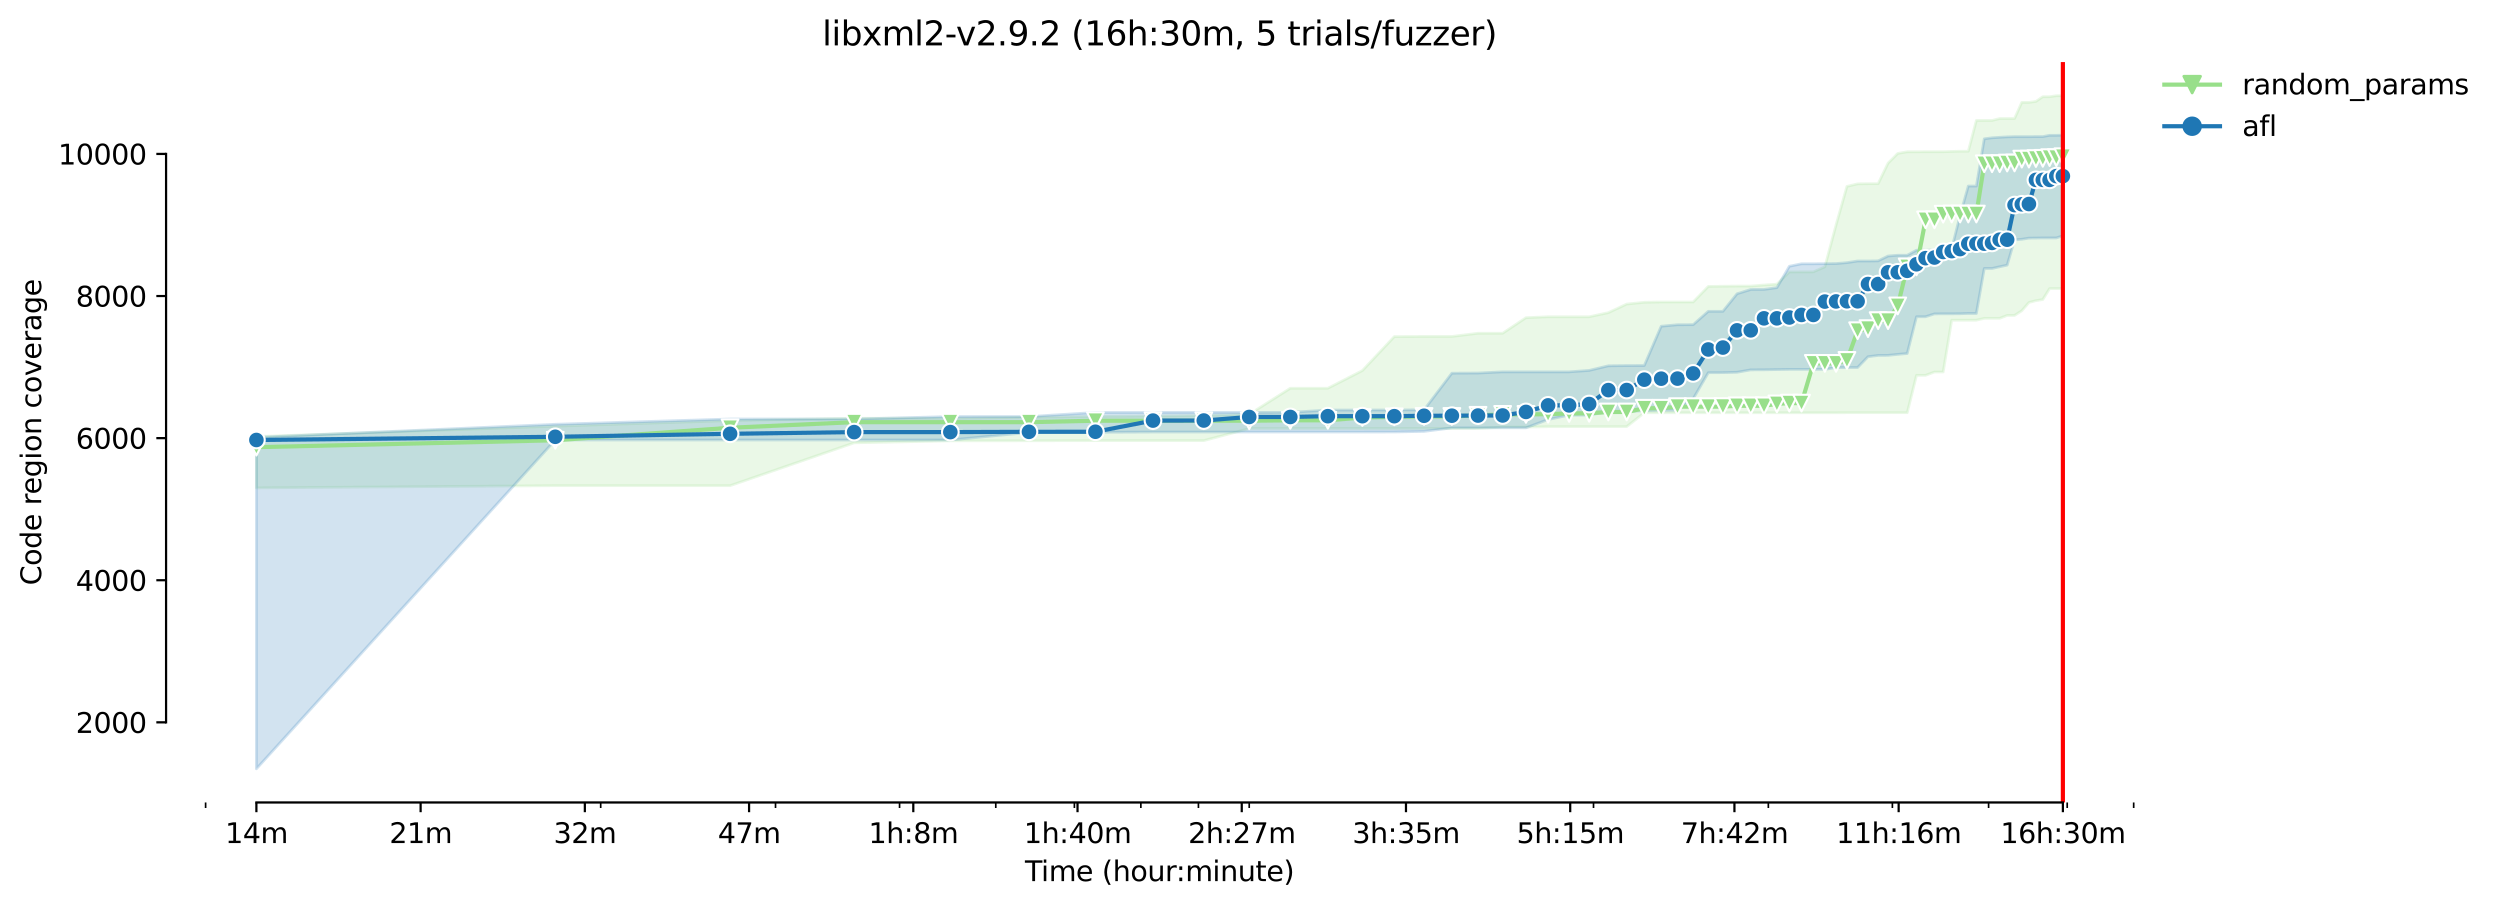 <?xml version="1.0" encoding="utf-8" standalone="no"?>
<!DOCTYPE svg PUBLIC "-//W3C//DTD SVG 1.1//EN"
  "http://www.w3.org/Graphics/SVG/1.1/DTD/svg11.dtd">
<svg height="325.986pt" version="1.1" viewBox="0 0 898.581 325.986" width="898.581pt" xmlns="http://www.w3.org/2000/svg" xmlns:xlink="http://www.w3.org/1999/xlink">
 <defs>
  <style type="text/css">*{stroke-linecap:butt;stroke-linejoin:round;}</style>
 </defs>
 <g id="figure_1">
  <g id="patch_1">
   <path d="M 0 325.986 
L 898.581 325.986 
L 898.581 0 
L 0 0 
z
" style="fill:#ffffff;"/>
  </g>
  <g id="axes_1">
   <g id="patch_2">
    <path d="M 59.691 288.43 
L 773.931 288.43 
L 773.931 22.318 
L 59.691 22.318 
z
" style="fill:#ffffff;"/>
   </g>
   <g id="PolyCollection_1">
    <defs>
     <path d="M 92.156 -169.093 
L 92.156 -150.629 
L 199.579 -151.421 
L 262.418 -151.421 
L 307.003 -166.82 
L 341.585 -167.535 
L 369.841 -167.56 
L 393.732 -167.612 
L 414.426 -167.612 
L 432.68 -167.612 
L 449.009 -171.953 
L 463.78 -171.953 
L 477.265 -171.953 
L 489.67 -171.953 
L 501.155 -171.953 
L 511.847 -171.953 
L 521.849 -171.979 
L 531.245 -171.979 
L 540.103 -172.464 
L 548.483 -172.464 
L 556.432 -172.617 
L 563.994 -172.643 
L 571.203 -172.643 
L 578.092 -172.643 
L 584.688 -172.643 
L 591.015 -177.622 
L 597.093 -177.622 
L 602.942 -177.622 
L 608.578 -177.622 
L 614.017 -177.622 
L 619.271 -177.622 
L 624.352 -177.622 
L 629.273 -177.622 
L 634.042 -177.622 
L 638.668 -177.622 
L 643.161 -177.622 
L 647.527 -177.622 
L 651.773 -177.622 
L 655.906 -177.622 
L 659.932 -177.622 
L 663.855 -177.648 
L 667.682 -177.648 
L 671.417 -177.648 
L 675.064 -177.648 
L 678.627 -177.648 
L 682.109 -177.648 
L 685.516 -177.648 
L 688.849 -191.081 
L 692.111 -191.081 
L 695.307 -192.281 
L 698.438 -192.281 
L 701.507 -210.898 
L 704.516 -210.898 
L 707.469 -210.898 
L 710.365 -210.898 
L 713.209 -211.562 
L 716.002 -211.562 
L 718.745 -211.562 
L 721.44 -212.609 
L 724.089 -212.609 
L 726.694 -214.295 
L 729.256 -217.257 
L 731.776 -217.921 
L 734.256 -218.33 
L 736.696 -222.263 
L 739.099 -222.263 
L 741.465 -222.263 
L 741.465 -291.572 
L 741.465 -291.572 
L 739.099 -291.572 
L 736.696 -291.215 
L 734.256 -291.215 
L 731.776 -289.529 
L 729.256 -289.172 
L 726.694 -289.172 
L 724.089 -283.375 
L 721.44 -283.375 
L 718.745 -283.375 
L 716.002 -282.685 
L 713.209 -282.685 
L 710.365 -282.685 
L 707.469 -271.627 
L 704.516 -271.627 
L 701.507 -271.551 
L 698.438 -271.448 
L 695.307 -271.448 
L 692.111 -271.448 
L 688.849 -271.423 
L 685.516 -271.423 
L 682.109 -270.836 
L 678.627 -267.337 
L 675.064 -259.956 
L 671.417 -259.956 
L 667.682 -259.905 
L 663.855 -258.986 
L 659.932 -245.093 
L 655.906 -230.052 
L 651.773 -228.264 
L 647.527 -228.264 
L 643.161 -228.238 
L 638.668 -223.846 
L 634.042 -223.539 
L 629.273 -223.156 
L 624.352 -223.156 
L 619.271 -223.105 
L 614.017 -223.029 
L 608.578 -217.436 
L 602.942 -217.436 
L 597.093 -217.436 
L 591.015 -217.334 
L 584.688 -216.695 
L 578.092 -213.605 
L 571.203 -212.124 
L 563.994 -212.124 
L 556.432 -212.124 
L 548.483 -211.792 
L 540.103 -206.199 
L 531.245 -206.199 
L 521.849 -205.05 
L 511.847 -205.05 
L 501.155 -204.999 
L 489.67 -192.766 
L 477.265 -186.433 
L 463.78 -186.433 
L 449.009 -177.061 
L 432.68 -176.601 
L 414.426 -176.448 
L 393.732 -176.294 
L 369.841 -176.014 
L 341.585 -175.656 
L 307.003 -175.656 
L 262.418 -174.813 
L 199.579 -172.796 
L 92.156 -169.093 
z
" id="m78e0fe12fc" style="stroke:#98df8a;stroke-opacity:0.2;"/>
    </defs>
    <g clip-path="url(#p15d38e3daa)">
     <use style="fill:#98df8a;fill-opacity:0.2;stroke:#98df8a;stroke-opacity:0.2;" x="0" xlink:href="#m78e0fe12fc" y="325.986"/>
    </g>
   </g>
   <g id="PolyCollection_2">
    <defs>
     <path d="M 92.156 -168.786 
L 92.156 -49.652 
L 199.579 -167.841 
L 262.418 -167.841 
L 307.003 -167.841 
L 341.585 -167.841 
L 369.841 -170.548 
L 393.732 -170.599 
L 414.426 -170.702 
L 432.68 -170.702 
L 449.009 -170.702 
L 463.78 -170.702 
L 477.265 -170.702 
L 489.67 -170.702 
L 501.155 -170.727 
L 511.847 -170.931 
L 521.849 -172.183 
L 531.245 -172.208 
L 540.103 -172.208 
L 548.483 -172.208 
L 556.432 -175.196 
L 563.994 -176.78 
L 571.203 -176.78 
L 578.092 -178.031 
L 584.688 -178.031 
L 591.015 -178.389 
L 597.093 -178.542 
L 602.942 -178.542 
L 608.578 -182.653 
L 614.017 -192.026 
L 619.271 -192.051 
L 624.352 -192.179 
L 629.273 -193.047 
L 634.042 -193.073 
L 638.668 -193.149 
L 643.161 -193.226 
L 647.527 -193.226 
L 651.773 -193.226 
L 655.906 -193.226 
L 659.932 -193.864 
L 663.855 -193.864 
L 667.682 -193.89 
L 671.417 -197.772 
L 675.064 -198.231 
L 678.627 -198.257 
L 682.109 -198.614 
L 685.516 -198.921 
L 688.849 -212.15 
L 692.111 -212.15 
L 695.307 -213.171 
L 698.438 -213.197 
L 701.507 -213.197 
L 704.516 -213.222 
L 707.469 -213.324 
L 710.365 -213.324 
L 713.209 -229.49 
L 716.002 -229.49 
L 718.745 -230.103 
L 721.44 -230.69 
L 724.089 -239.756 
L 726.694 -239.986 
L 729.256 -240.394 
L 731.776 -240.42 
L 734.256 -240.471 
L 736.696 -240.471 
L 739.099 -240.471 
L 741.465 -241.212 
L 741.465 -277.399 
L 741.465 -277.399 
L 739.099 -277.348 
L 736.696 -277.348 
L 734.256 -276.888 
L 731.776 -276.888 
L 729.256 -276.862 
L 726.694 -276.862 
L 724.089 -276.862 
L 721.44 -276.786 
L 718.745 -276.633 
L 716.002 -276.454 
L 713.209 -276.096 
L 710.365 -259.114 
L 707.469 -259.114 
L 704.516 -248.567 
L 701.507 -236.589 
L 698.438 -236.155 
L 695.307 -236.104 
L 692.111 -236.053 
L 688.849 -236.053 
L 685.516 -234.24 
L 682.109 -234.24 
L 678.627 -233.959 
L 675.064 -232.222 
L 671.417 -232.171 
L 667.682 -232.171 
L 663.855 -231.584 
L 659.932 -231.252 
L 655.906 -231.201 
L 651.773 -231.175 
L 647.527 -231.175 
L 643.161 -230.281 
L 638.668 -222.595 
L 634.042 -221.956 
L 629.273 -221.931 
L 624.352 -220.398 
L 619.271 -214.09 
L 614.017 -214.09 
L 608.578 -209.289 
L 602.942 -209.264 
L 597.093 -208.727 
L 591.015 -194.605 
L 584.688 -194.58 
L 578.092 -194.503 
L 571.203 -192.843 
L 563.994 -192.332 
L 556.432 -192.332 
L 548.483 -192.332 
L 540.103 -192.332 
L 531.245 -191.898 
L 521.849 -191.847 
L 511.847 -178.669 
L 501.155 -178.644 
L 489.67 -178.593 
L 477.265 -178.593 
L 463.78 -177.776 
L 449.009 -177.75 
L 432.68 -177.75 
L 414.426 -177.75 
L 393.732 -177.725 
L 369.841 -176.269 
L 341.585 -176.269 
L 307.003 -175.375 
L 262.418 -175.375 
L 199.579 -173.485 
L 92.156 -168.786 
z
" id="m3a2efada79" style="stroke:#1f77b4;stroke-opacity:0.2;"/>
    </defs>
    <g clip-path="url(#p15d38e3daa)">
     <use style="fill:#1f77b4;fill-opacity:0.2;stroke:#1f77b4;stroke-opacity:0.2;" x="0" xlink:href="#m3a2efada79" y="325.986"/>
    </g>
   </g>
   <g id="matplotlib.axis_1">
    <g id="xtick_1">
     <g id="line2d_1">
      <defs>
       <path d="M 0 0 
L 0 3.5 
" id="m562ac5ff18" style="stroke:#000000;stroke-width:0.8;"/>
      </defs>
      <g>
       <use style="stroke:#000000;stroke-width:0.8;" x="92.156" xlink:href="#m562ac5ff18" y="288.43"/>
      </g>
     </g>
     <g id="text_1">
      <!-- 14m -->
      <g transform="translate(80.923 303.029)scale(0.1 -0.1)">
       <defs>
        <path d="M 794 531 
L 1825 531 
L 1825 4091 
L 703 3866 
L 703 4441 
L 1819 4666 
L 2450 4666 
L 2450 531 
L 3481 531 
L 3481 0 
L 794 0 
L 794 531 
z
" id="DejaVuSans-31" transform="scale(0.016)"/>
        <path d="M 2419 4116 
L 825 1625 
L 2419 1625 
L 2419 4116 
z
M 2253 4666 
L 3047 4666 
L 3047 1625 
L 3713 1625 
L 3713 1100 
L 3047 1100 
L 3047 0 
L 2419 0 
L 2419 1100 
L 313 1100 
L 313 1709 
L 2253 4666 
z
" id="DejaVuSans-34" transform="scale(0.016)"/>
        <path d="M 3328 2828 
Q 3544 3216 3844 3400 
Q 4144 3584 4550 3584 
Q 5097 3584 5394 3201 
Q 5691 2819 5691 2113 
L 5691 0 
L 5113 0 
L 5113 2094 
Q 5113 2597 4934 2840 
Q 4756 3084 4391 3084 
Q 3944 3084 3684 2787 
Q 3425 2491 3425 1978 
L 3425 0 
L 2847 0 
L 2847 2094 
Q 2847 2600 2669 2842 
Q 2491 3084 2119 3084 
Q 1678 3084 1418 2786 
Q 1159 2488 1159 1978 
L 1159 0 
L 581 0 
L 581 3500 
L 1159 3500 
L 1159 2956 
Q 1356 3278 1631 3431 
Q 1906 3584 2284 3584 
Q 2666 3584 2933 3390 
Q 3200 3197 3328 2828 
z
" id="DejaVuSans-6d" transform="scale(0.016)"/>
       </defs>
       <use xlink:href="#DejaVuSans-31"/>
       <use x="63.623" xlink:href="#DejaVuSans-34"/>
       <use x="127.246" xlink:href="#DejaVuSans-6d"/>
      </g>
     </g>
    </g>
    <g id="xtick_2">
     <g id="line2d_2">
      <g>
       <use style="stroke:#000000;stroke-width:0.8;" x="151.184" xlink:href="#m562ac5ff18" y="288.43"/>
      </g>
     </g>
     <g id="text_2">
      <!-- 21m -->
      <g transform="translate(139.952 303.029)scale(0.1 -0.1)">
       <defs>
        <path d="M 1228 531 
L 3431 531 
L 3431 0 
L 469 0 
L 469 531 
Q 828 903 1448 1529 
Q 2069 2156 2228 2338 
Q 2531 2678 2651 2914 
Q 2772 3150 2772 3378 
Q 2772 3750 2511 3984 
Q 2250 4219 1831 4219 
Q 1534 4219 1204 4116 
Q 875 4013 500 3803 
L 500 4441 
Q 881 4594 1212 4672 
Q 1544 4750 1819 4750 
Q 2544 4750 2975 4387 
Q 3406 4025 3406 3419 
Q 3406 3131 3298 2873 
Q 3191 2616 2906 2266 
Q 2828 2175 2409 1742 
Q 1991 1309 1228 531 
z
" id="DejaVuSans-32" transform="scale(0.016)"/>
       </defs>
       <use xlink:href="#DejaVuSans-32"/>
       <use x="63.623" xlink:href="#DejaVuSans-31"/>
       <use x="127.246" xlink:href="#DejaVuSans-6d"/>
      </g>
     </g>
    </g>
    <g id="xtick_3">
     <g id="line2d_3">
      <g>
       <use style="stroke:#000000;stroke-width:0.8;" x="210.213" xlink:href="#m562ac5ff18" y="288.43"/>
      </g>
     </g>
     <g id="text_3">
      <!-- 32m -->
      <g transform="translate(198.98 303.029)scale(0.1 -0.1)">
       <defs>
        <path d="M 2597 2516 
Q 3050 2419 3304 2112 
Q 3559 1806 3559 1356 
Q 3559 666 3084 287 
Q 2609 -91 1734 -91 
Q 1441 -91 1130 -33 
Q 819 25 488 141 
L 488 750 
Q 750 597 1062 519 
Q 1375 441 1716 441 
Q 2309 441 2620 675 
Q 2931 909 2931 1356 
Q 2931 1769 2642 2001 
Q 2353 2234 1838 2234 
L 1294 2234 
L 1294 2753 
L 1863 2753 
Q 2328 2753 2575 2939 
Q 2822 3125 2822 3475 
Q 2822 3834 2567 4026 
Q 2313 4219 1838 4219 
Q 1578 4219 1281 4162 
Q 984 4106 628 3988 
L 628 4550 
Q 988 4650 1302 4700 
Q 1616 4750 1894 4750 
Q 2613 4750 3031 4423 
Q 3450 4097 3450 3541 
Q 3450 3153 3228 2886 
Q 3006 2619 2597 2516 
z
" id="DejaVuSans-33" transform="scale(0.016)"/>
       </defs>
       <use xlink:href="#DejaVuSans-33"/>
       <use x="63.623" xlink:href="#DejaVuSans-32"/>
       <use x="127.246" xlink:href="#DejaVuSans-6d"/>
      </g>
     </g>
    </g>
    <g id="xtick_4">
     <g id="line2d_4">
      <g>
       <use style="stroke:#000000;stroke-width:0.8;" x="269.241" xlink:href="#m562ac5ff18" y="288.43"/>
      </g>
     </g>
     <g id="text_4">
      <!-- 47m -->
      <g transform="translate(258.008 303.029)scale(0.1 -0.1)">
       <defs>
        <path d="M 525 4666 
L 3525 4666 
L 3525 4397 
L 1831 0 
L 1172 0 
L 2766 4134 
L 525 4134 
L 525 4666 
z
" id="DejaVuSans-37" transform="scale(0.016)"/>
       </defs>
       <use xlink:href="#DejaVuSans-34"/>
       <use x="63.623" xlink:href="#DejaVuSans-37"/>
       <use x="127.246" xlink:href="#DejaVuSans-6d"/>
      </g>
     </g>
    </g>
    <g id="xtick_5">
     <g id="line2d_5">
      <g>
       <use style="stroke:#000000;stroke-width:0.8;" x="328.269" xlink:href="#m562ac5ff18" y="288.43"/>
      </g>
     </g>
     <g id="text_5">
      <!-- 1h:8m -->
      <g transform="translate(312.183 303.029)scale(0.1 -0.1)">
       <defs>
        <path d="M 3513 2113 
L 3513 0 
L 2938 0 
L 2938 2094 
Q 2938 2591 2744 2837 
Q 2550 3084 2163 3084 
Q 1697 3084 1428 2787 
Q 1159 2491 1159 1978 
L 1159 0 
L 581 0 
L 581 4863 
L 1159 4863 
L 1159 2956 
Q 1366 3272 1645 3428 
Q 1925 3584 2291 3584 
Q 2894 3584 3203 3211 
Q 3513 2838 3513 2113 
z
" id="DejaVuSans-68" transform="scale(0.016)"/>
        <path d="M 750 794 
L 1409 794 
L 1409 0 
L 750 0 
L 750 794 
z
M 750 3309 
L 1409 3309 
L 1409 2516 
L 750 2516 
L 750 3309 
z
" id="DejaVuSans-3a" transform="scale(0.016)"/>
        <path d="M 2034 2216 
Q 1584 2216 1326 1975 
Q 1069 1734 1069 1313 
Q 1069 891 1326 650 
Q 1584 409 2034 409 
Q 2484 409 2743 651 
Q 3003 894 3003 1313 
Q 3003 1734 2745 1975 
Q 2488 2216 2034 2216 
z
M 1403 2484 
Q 997 2584 770 2862 
Q 544 3141 544 3541 
Q 544 4100 942 4425 
Q 1341 4750 2034 4750 
Q 2731 4750 3128 4425 
Q 3525 4100 3525 3541 
Q 3525 3141 3298 2862 
Q 3072 2584 2669 2484 
Q 3125 2378 3379 2068 
Q 3634 1759 3634 1313 
Q 3634 634 3220 271 
Q 2806 -91 2034 -91 
Q 1263 -91 848 271 
Q 434 634 434 1313 
Q 434 1759 690 2068 
Q 947 2378 1403 2484 
z
M 1172 3481 
Q 1172 3119 1398 2916 
Q 1625 2713 2034 2713 
Q 2441 2713 2670 2916 
Q 2900 3119 2900 3481 
Q 2900 3844 2670 4047 
Q 2441 4250 2034 4250 
Q 1625 4250 1398 4047 
Q 1172 3844 1172 3481 
z
" id="DejaVuSans-38" transform="scale(0.016)"/>
       </defs>
       <use xlink:href="#DejaVuSans-31"/>
       <use x="63.623" xlink:href="#DejaVuSans-68"/>
       <use x="127.002" xlink:href="#DejaVuSans-3a"/>
       <use x="160.693" xlink:href="#DejaVuSans-38"/>
       <use x="224.316" xlink:href="#DejaVuSans-6d"/>
      </g>
     </g>
    </g>
    <g id="xtick_6">
     <g id="line2d_6">
      <g>
       <use style="stroke:#000000;stroke-width:0.8;" x="387.298" xlink:href="#m562ac5ff18" y="288.43"/>
      </g>
     </g>
     <g id="text_6">
      <!-- 1h:40m -->
      <g transform="translate(368.031 303.029)scale(0.1 -0.1)">
       <defs>
        <path d="M 2034 4250 
Q 1547 4250 1301 3770 
Q 1056 3291 1056 2328 
Q 1056 1369 1301 889 
Q 1547 409 2034 409 
Q 2525 409 2770 889 
Q 3016 1369 3016 2328 
Q 3016 3291 2770 3770 
Q 2525 4250 2034 4250 
z
M 2034 4750 
Q 2819 4750 3233 4129 
Q 3647 3509 3647 2328 
Q 3647 1150 3233 529 
Q 2819 -91 2034 -91 
Q 1250 -91 836 529 
Q 422 1150 422 2328 
Q 422 3509 836 4129 
Q 1250 4750 2034 4750 
z
" id="DejaVuSans-30" transform="scale(0.016)"/>
       </defs>
       <use xlink:href="#DejaVuSans-31"/>
       <use x="63.623" xlink:href="#DejaVuSans-68"/>
       <use x="127.002" xlink:href="#DejaVuSans-3a"/>
       <use x="160.693" xlink:href="#DejaVuSans-34"/>
       <use x="224.316" xlink:href="#DejaVuSans-30"/>
       <use x="287.939" xlink:href="#DejaVuSans-6d"/>
      </g>
     </g>
    </g>
    <g id="xtick_7">
     <g id="line2d_7">
      <g>
       <use style="stroke:#000000;stroke-width:0.8;" x="446.326" xlink:href="#m562ac5ff18" y="288.43"/>
      </g>
     </g>
     <g id="text_7">
      <!-- 2h:27m -->
      <g transform="translate(427.059 303.029)scale(0.1 -0.1)">
       <use xlink:href="#DejaVuSans-32"/>
       <use x="63.623" xlink:href="#DejaVuSans-68"/>
       <use x="127.002" xlink:href="#DejaVuSans-3a"/>
       <use x="160.693" xlink:href="#DejaVuSans-32"/>
       <use x="224.316" xlink:href="#DejaVuSans-37"/>
       <use x="287.939" xlink:href="#DejaVuSans-6d"/>
      </g>
     </g>
    </g>
    <g id="xtick_8">
     <g id="line2d_8">
      <g>
       <use style="stroke:#000000;stroke-width:0.8;" x="505.354" xlink:href="#m562ac5ff18" y="288.43"/>
      </g>
     </g>
     <g id="text_8">
      <!-- 3h:35m -->
      <g transform="translate(486.087 303.029)scale(0.1 -0.1)">
       <defs>
        <path d="M 691 4666 
L 3169 4666 
L 3169 4134 
L 1269 4134 
L 1269 2991 
Q 1406 3038 1543 3061 
Q 1681 3084 1819 3084 
Q 2600 3084 3056 2656 
Q 3513 2228 3513 1497 
Q 3513 744 3044 326 
Q 2575 -91 1722 -91 
Q 1428 -91 1123 -41 
Q 819 9 494 109 
L 494 744 
Q 775 591 1075 516 
Q 1375 441 1709 441 
Q 2250 441 2565 725 
Q 2881 1009 2881 1497 
Q 2881 1984 2565 2268 
Q 2250 2553 1709 2553 
Q 1456 2553 1204 2497 
Q 953 2441 691 2322 
L 691 4666 
z
" id="DejaVuSans-35" transform="scale(0.016)"/>
       </defs>
       <use xlink:href="#DejaVuSans-33"/>
       <use x="63.623" xlink:href="#DejaVuSans-68"/>
       <use x="127.002" xlink:href="#DejaVuSans-3a"/>
       <use x="160.693" xlink:href="#DejaVuSans-33"/>
       <use x="224.316" xlink:href="#DejaVuSans-35"/>
       <use x="287.939" xlink:href="#DejaVuSans-6d"/>
      </g>
     </g>
    </g>
    <g id="xtick_9">
     <g id="line2d_9">
      <g>
       <use style="stroke:#000000;stroke-width:0.8;" x="564.383" xlink:href="#m562ac5ff18" y="288.43"/>
      </g>
     </g>
     <g id="text_9">
      <!-- 5h:15m -->
      <g transform="translate(545.116 303.029)scale(0.1 -0.1)">
       <use xlink:href="#DejaVuSans-35"/>
       <use x="63.623" xlink:href="#DejaVuSans-68"/>
       <use x="127.002" xlink:href="#DejaVuSans-3a"/>
       <use x="160.693" xlink:href="#DejaVuSans-31"/>
       <use x="224.316" xlink:href="#DejaVuSans-35"/>
       <use x="287.939" xlink:href="#DejaVuSans-6d"/>
      </g>
     </g>
    </g>
    <g id="xtick_10">
     <g id="line2d_10">
      <g>
       <use style="stroke:#000000;stroke-width:0.8;" x="623.411" xlink:href="#m562ac5ff18" y="288.43"/>
      </g>
     </g>
     <g id="text_10">
      <!-- 7h:42m -->
      <g transform="translate(604.144 303.029)scale(0.1 -0.1)">
       <use xlink:href="#DejaVuSans-37"/>
       <use x="63.623" xlink:href="#DejaVuSans-68"/>
       <use x="127.002" xlink:href="#DejaVuSans-3a"/>
       <use x="160.693" xlink:href="#DejaVuSans-34"/>
       <use x="224.316" xlink:href="#DejaVuSans-32"/>
       <use x="287.939" xlink:href="#DejaVuSans-6d"/>
      </g>
     </g>
    </g>
    <g id="xtick_11">
     <g id="line2d_11">
      <g>
       <use style="stroke:#000000;stroke-width:0.8;" x="682.439" xlink:href="#m562ac5ff18" y="288.43"/>
      </g>
     </g>
     <g id="text_11">
      <!-- 11h:16m -->
      <g transform="translate(659.991 303.029)scale(0.1 -0.1)">
       <defs>
        <path d="M 2113 2584 
Q 1688 2584 1439 2293 
Q 1191 2003 1191 1497 
Q 1191 994 1439 701 
Q 1688 409 2113 409 
Q 2538 409 2786 701 
Q 3034 994 3034 1497 
Q 3034 2003 2786 2293 
Q 2538 2584 2113 2584 
z
M 3366 4563 
L 3366 3988 
Q 3128 4100 2886 4159 
Q 2644 4219 2406 4219 
Q 1781 4219 1451 3797 
Q 1122 3375 1075 2522 
Q 1259 2794 1537 2939 
Q 1816 3084 2150 3084 
Q 2853 3084 3261 2657 
Q 3669 2231 3669 1497 
Q 3669 778 3244 343 
Q 2819 -91 2113 -91 
Q 1303 -91 875 529 
Q 447 1150 447 2328 
Q 447 3434 972 4092 
Q 1497 4750 2381 4750 
Q 2619 4750 2861 4703 
Q 3103 4656 3366 4563 
z
" id="DejaVuSans-36" transform="scale(0.016)"/>
       </defs>
       <use xlink:href="#DejaVuSans-31"/>
       <use x="63.623" xlink:href="#DejaVuSans-31"/>
       <use x="127.246" xlink:href="#DejaVuSans-68"/>
       <use x="190.625" xlink:href="#DejaVuSans-3a"/>
       <use x="224.316" xlink:href="#DejaVuSans-31"/>
       <use x="287.939" xlink:href="#DejaVuSans-36"/>
       <use x="351.562" xlink:href="#DejaVuSans-6d"/>
      </g>
     </g>
    </g>
    <g id="xtick_12">
     <g id="line2d_12">
      <g>
       <use style="stroke:#000000;stroke-width:0.8;" x="741.468" xlink:href="#m562ac5ff18" y="288.43"/>
      </g>
     </g>
     <g id="text_12">
      <!-- 16h:30m -->
      <g transform="translate(719.019 303.029)scale(0.1 -0.1)">
       <use xlink:href="#DejaVuSans-31"/>
       <use x="63.623" xlink:href="#DejaVuSans-36"/>
       <use x="127.246" xlink:href="#DejaVuSans-68"/>
       <use x="190.625" xlink:href="#DejaVuSans-3a"/>
       <use x="224.316" xlink:href="#DejaVuSans-33"/>
       <use x="287.939" xlink:href="#DejaVuSans-30"/>
       <use x="351.562" xlink:href="#DejaVuSans-6d"/>
      </g>
     </g>
    </g>
    <g id="xtick_13">
     <g id="line2d_13">
      <defs>
       <path d="M 0 0 
L 0 2 
" id="mbc87c6b367" style="stroke:#000000;stroke-width:0.6;"/>
      </defs>
      <g>
       <use style="stroke:#000000;stroke-width:0.6;" x="73.902" xlink:href="#mbc87c6b367" y="288.43"/>
      </g>
     </g>
    </g>
    <g id="xtick_14">
     <g id="line2d_14">
      <g>
       <use style="stroke:#000000;stroke-width:0.6;" x="215.908" xlink:href="#mbc87c6b367" y="288.43"/>
      </g>
     </g>
    </g>
    <g id="xtick_15">
     <g id="line2d_15">
      <g>
       <use style="stroke:#000000;stroke-width:0.6;" x="278.747" xlink:href="#mbc87c6b367" y="288.43"/>
      </g>
     </g>
    </g>
    <g id="xtick_16">
     <g id="line2d_16">
      <g>
       <use style="stroke:#000000;stroke-width:0.6;" x="323.331" xlink:href="#mbc87c6b367" y="288.43"/>
      </g>
     </g>
    </g>
    <g id="xtick_17">
     <g id="line2d_17">
      <g>
       <use style="stroke:#000000;stroke-width:0.6;" x="357.914" xlink:href="#mbc87c6b367" y="288.43"/>
      </g>
     </g>
    </g>
    <g id="xtick_18">
     <g id="line2d_18">
      <g>
       <use style="stroke:#000000;stroke-width:0.6;" x="386.17" xlink:href="#mbc87c6b367" y="288.43"/>
      </g>
     </g>
    </g>
    <g id="xtick_19">
     <g id="line2d_19">
      <g>
       <use style="stroke:#000000;stroke-width:0.6;" x="410.06" xlink:href="#mbc87c6b367" y="288.43"/>
      </g>
     </g>
    </g>
    <g id="xtick_20">
     <g id="line2d_20">
      <g>
       <use style="stroke:#000000;stroke-width:0.6;" x="430.755" xlink:href="#mbc87c6b367" y="288.43"/>
      </g>
     </g>
    </g>
    <g id="xtick_21">
     <g id="line2d_21">
      <g>
       <use style="stroke:#000000;stroke-width:0.6;" x="449.009" xlink:href="#mbc87c6b367" y="288.43"/>
      </g>
     </g>
    </g>
    <g id="xtick_22">
     <g id="line2d_22">
      <g>
       <use style="stroke:#000000;stroke-width:0.6;" x="572.761" xlink:href="#mbc87c6b367" y="288.43"/>
      </g>
     </g>
    </g>
    <g id="xtick_23">
     <g id="line2d_23">
      <g>
       <use style="stroke:#000000;stroke-width:0.6;" x="635.599" xlink:href="#mbc87c6b367" y="288.43"/>
      </g>
     </g>
    </g>
    <g id="xtick_24">
     <g id="line2d_24">
      <g>
       <use style="stroke:#000000;stroke-width:0.6;" x="680.184" xlink:href="#mbc87c6b367" y="288.43"/>
      </g>
     </g>
    </g>
    <g id="xtick_25">
     <g id="line2d_25">
      <g>
       <use style="stroke:#000000;stroke-width:0.6;" x="714.767" xlink:href="#mbc87c6b367" y="288.43"/>
      </g>
     </g>
    </g>
    <g id="xtick_26">
     <g id="line2d_26">
      <g>
       <use style="stroke:#000000;stroke-width:0.6;" x="743.023" xlink:href="#mbc87c6b367" y="288.43"/>
      </g>
     </g>
    </g>
    <g id="xtick_27">
     <g id="line2d_27">
      <g>
       <use style="stroke:#000000;stroke-width:0.6;" x="766.913" xlink:href="#mbc87c6b367" y="288.43"/>
      </g>
     </g>
    </g>
    <g id="text_13">
     <!-- Time (hour:minute) -->
     <g transform="translate(368.404 316.707)scale(0.1 -0.1)">
      <defs>
       <path d="M -19 4666 
L 3928 4666 
L 3928 4134 
L 2272 4134 
L 2272 0 
L 1638 0 
L 1638 4134 
L -19 4134 
L -19 4666 
z
" id="DejaVuSans-54" transform="scale(0.016)"/>
       <path d="M 603 3500 
L 1178 3500 
L 1178 0 
L 603 0 
L 603 3500 
z
M 603 4863 
L 1178 4863 
L 1178 4134 
L 603 4134 
L 603 4863 
z
" id="DejaVuSans-69" transform="scale(0.016)"/>
       <path d="M 3597 1894 
L 3597 1613 
L 953 1613 
Q 991 1019 1311 708 
Q 1631 397 2203 397 
Q 2534 397 2845 478 
Q 3156 559 3463 722 
L 3463 178 
Q 3153 47 2828 -22 
Q 2503 -91 2169 -91 
Q 1331 -91 842 396 
Q 353 884 353 1716 
Q 353 2575 817 3079 
Q 1281 3584 2069 3584 
Q 2775 3584 3186 3129 
Q 3597 2675 3597 1894 
z
M 3022 2063 
Q 3016 2534 2758 2815 
Q 2500 3097 2075 3097 
Q 1594 3097 1305 2825 
Q 1016 2553 972 2059 
L 3022 2063 
z
" id="DejaVuSans-65" transform="scale(0.016)"/>
       <path id="DejaVuSans-20" transform="scale(0.016)"/>
       <path d="M 1984 4856 
Q 1566 4138 1362 3434 
Q 1159 2731 1159 2009 
Q 1159 1288 1364 580 
Q 1569 -128 1984 -844 
L 1484 -844 
Q 1016 -109 783 600 
Q 550 1309 550 2009 
Q 550 2706 781 3412 
Q 1013 4119 1484 4856 
L 1984 4856 
z
" id="DejaVuSans-28" transform="scale(0.016)"/>
       <path d="M 1959 3097 
Q 1497 3097 1228 2736 
Q 959 2375 959 1747 
Q 959 1119 1226 758 
Q 1494 397 1959 397 
Q 2419 397 2687 759 
Q 2956 1122 2956 1747 
Q 2956 2369 2687 2733 
Q 2419 3097 1959 3097 
z
M 1959 3584 
Q 2709 3584 3137 3096 
Q 3566 2609 3566 1747 
Q 3566 888 3137 398 
Q 2709 -91 1959 -91 
Q 1206 -91 779 398 
Q 353 888 353 1747 
Q 353 2609 779 3096 
Q 1206 3584 1959 3584 
z
" id="DejaVuSans-6f" transform="scale(0.016)"/>
       <path d="M 544 1381 
L 544 3500 
L 1119 3500 
L 1119 1403 
Q 1119 906 1312 657 
Q 1506 409 1894 409 
Q 2359 409 2629 706 
Q 2900 1003 2900 1516 
L 2900 3500 
L 3475 3500 
L 3475 0 
L 2900 0 
L 2900 538 
Q 2691 219 2414 64 
Q 2138 -91 1772 -91 
Q 1169 -91 856 284 
Q 544 659 544 1381 
z
M 1991 3584 
L 1991 3584 
z
" id="DejaVuSans-75" transform="scale(0.016)"/>
       <path d="M 2631 2963 
Q 2534 3019 2420 3045 
Q 2306 3072 2169 3072 
Q 1681 3072 1420 2755 
Q 1159 2438 1159 1844 
L 1159 0 
L 581 0 
L 581 3500 
L 1159 3500 
L 1159 2956 
Q 1341 3275 1631 3429 
Q 1922 3584 2338 3584 
Q 2397 3584 2469 3576 
Q 2541 3569 2628 3553 
L 2631 2963 
z
" id="DejaVuSans-72" transform="scale(0.016)"/>
       <path d="M 3513 2113 
L 3513 0 
L 2938 0 
L 2938 2094 
Q 2938 2591 2744 2837 
Q 2550 3084 2163 3084 
Q 1697 3084 1428 2787 
Q 1159 2491 1159 1978 
L 1159 0 
L 581 0 
L 581 3500 
L 1159 3500 
L 1159 2956 
Q 1366 3272 1645 3428 
Q 1925 3584 2291 3584 
Q 2894 3584 3203 3211 
Q 3513 2838 3513 2113 
z
" id="DejaVuSans-6e" transform="scale(0.016)"/>
       <path d="M 1172 4494 
L 1172 3500 
L 2356 3500 
L 2356 3053 
L 1172 3053 
L 1172 1153 
Q 1172 725 1289 603 
Q 1406 481 1766 481 
L 2356 481 
L 2356 0 
L 1766 0 
Q 1100 0 847 248 
Q 594 497 594 1153 
L 594 3053 
L 172 3053 
L 172 3500 
L 594 3500 
L 594 4494 
L 1172 4494 
z
" id="DejaVuSans-74" transform="scale(0.016)"/>
       <path d="M 513 4856 
L 1013 4856 
Q 1481 4119 1714 3412 
Q 1947 2706 1947 2009 
Q 1947 1309 1714 600 
Q 1481 -109 1013 -844 
L 513 -844 
Q 928 -128 1133 580 
Q 1338 1288 1338 2009 
Q 1338 2731 1133 3434 
Q 928 4138 513 4856 
z
" id="DejaVuSans-29" transform="scale(0.016)"/>
      </defs>
      <use xlink:href="#DejaVuSans-54"/>
      <use x="57.959" xlink:href="#DejaVuSans-69"/>
      <use x="85.742" xlink:href="#DejaVuSans-6d"/>
      <use x="183.154" xlink:href="#DejaVuSans-65"/>
      <use x="244.678" xlink:href="#DejaVuSans-20"/>
      <use x="276.465" xlink:href="#DejaVuSans-28"/>
      <use x="315.479" xlink:href="#DejaVuSans-68"/>
      <use x="378.857" xlink:href="#DejaVuSans-6f"/>
      <use x="440.039" xlink:href="#DejaVuSans-75"/>
      <use x="503.418" xlink:href="#DejaVuSans-72"/>
      <use x="542.781" xlink:href="#DejaVuSans-3a"/>
      <use x="576.473" xlink:href="#DejaVuSans-6d"/>
      <use x="673.885" xlink:href="#DejaVuSans-69"/>
      <use x="701.668" xlink:href="#DejaVuSans-6e"/>
      <use x="765.047" xlink:href="#DejaVuSans-75"/>
      <use x="828.426" xlink:href="#DejaVuSans-74"/>
      <use x="867.635" xlink:href="#DejaVuSans-65"/>
      <use x="929.158" xlink:href="#DejaVuSans-29"/>
     </g>
    </g>
   </g>
   <g id="matplotlib.axis_2">
    <g id="ytick_1">
     <g id="line2d_28">
      <defs>
       <path d="M 0 0 
L -3.5 0 
" id="m888e404112" style="stroke:#000000;stroke-width:0.8;"/>
      </defs>
      <g>
       <use style="stroke:#000000;stroke-width:0.8;" x="59.691" xlink:href="#m888e404112" y="259.632"/>
      </g>
     </g>
     <g id="text_14">
      <!-- 2000 -->
      <g transform="translate(27.241 263.432)scale(0.1 -0.1)">
       <use xlink:href="#DejaVuSans-32"/>
       <use x="63.623" xlink:href="#DejaVuSans-30"/>
       <use x="127.246" xlink:href="#DejaVuSans-30"/>
       <use x="190.869" xlink:href="#DejaVuSans-30"/>
      </g>
     </g>
    </g>
    <g id="ytick_2">
     <g id="line2d_29">
      <g>
       <use style="stroke:#000000;stroke-width:0.8;" x="59.691" xlink:href="#m888e404112" y="208.557"/>
      </g>
     </g>
     <g id="text_15">
      <!-- 4000 -->
      <g transform="translate(27.241 212.356)scale(0.1 -0.1)">
       <use xlink:href="#DejaVuSans-34"/>
       <use x="63.623" xlink:href="#DejaVuSans-30"/>
       <use x="127.246" xlink:href="#DejaVuSans-30"/>
       <use x="190.869" xlink:href="#DejaVuSans-30"/>
      </g>
     </g>
    </g>
    <g id="ytick_3">
     <g id="line2d_30">
      <g>
       <use style="stroke:#000000;stroke-width:0.8;" x="59.691" xlink:href="#m888e404112" y="157.481"/>
      </g>
     </g>
     <g id="text_16">
      <!-- 6000 -->
      <g transform="translate(27.241 161.28)scale(0.1 -0.1)">
       <use xlink:href="#DejaVuSans-36"/>
       <use x="63.623" xlink:href="#DejaVuSans-30"/>
       <use x="127.246" xlink:href="#DejaVuSans-30"/>
       <use x="190.869" xlink:href="#DejaVuSans-30"/>
      </g>
     </g>
    </g>
    <g id="ytick_4">
     <g id="line2d_31">
      <g>
       <use style="stroke:#000000;stroke-width:0.8;" x="59.691" xlink:href="#m888e404112" y="106.405"/>
      </g>
     </g>
     <g id="text_17">
      <!-- 8000 -->
      <g transform="translate(27.241 110.205)scale(0.1 -0.1)">
       <use xlink:href="#DejaVuSans-38"/>
       <use x="63.623" xlink:href="#DejaVuSans-30"/>
       <use x="127.246" xlink:href="#DejaVuSans-30"/>
       <use x="190.869" xlink:href="#DejaVuSans-30"/>
      </g>
     </g>
    </g>
    <g id="ytick_5">
     <g id="line2d_32">
      <g>
       <use style="stroke:#000000;stroke-width:0.8;" x="59.691" xlink:href="#m888e404112" y="55.33"/>
      </g>
     </g>
     <g id="text_18">
      <!-- 10000 -->
      <g transform="translate(20.878 59.129)scale(0.1 -0.1)">
       <use xlink:href="#DejaVuSans-31"/>
       <use x="63.623" xlink:href="#DejaVuSans-30"/>
       <use x="127.246" xlink:href="#DejaVuSans-30"/>
       <use x="190.869" xlink:href="#DejaVuSans-30"/>
       <use x="254.492" xlink:href="#DejaVuSans-30"/>
      </g>
     </g>
    </g>
    <g id="text_19">
     <!-- Code region coverage -->
     <g transform="translate(14.798 210.38)rotate(-90)scale(0.1 -0.1)">
      <defs>
       <path d="M 4122 4306 
L 4122 3641 
Q 3803 3938 3442 4084 
Q 3081 4231 2675 4231 
Q 1875 4231 1450 3742 
Q 1025 3253 1025 2328 
Q 1025 1406 1450 917 
Q 1875 428 2675 428 
Q 3081 428 3442 575 
Q 3803 722 4122 1019 
L 4122 359 
Q 3791 134 3420 21 
Q 3050 -91 2638 -91 
Q 1578 -91 968 557 
Q 359 1206 359 2328 
Q 359 3453 968 4101 
Q 1578 4750 2638 4750 
Q 3056 4750 3426 4639 
Q 3797 4528 4122 4306 
z
" id="DejaVuSans-43" transform="scale(0.016)"/>
       <path d="M 2906 2969 
L 2906 4863 
L 3481 4863 
L 3481 0 
L 2906 0 
L 2906 525 
Q 2725 213 2448 61 
Q 2172 -91 1784 -91 
Q 1150 -91 751 415 
Q 353 922 353 1747 
Q 353 2572 751 3078 
Q 1150 3584 1784 3584 
Q 2172 3584 2448 3432 
Q 2725 3281 2906 2969 
z
M 947 1747 
Q 947 1113 1208 752 
Q 1469 391 1925 391 
Q 2381 391 2643 752 
Q 2906 1113 2906 1747 
Q 2906 2381 2643 2742 
Q 2381 3103 1925 3103 
Q 1469 3103 1208 2742 
Q 947 2381 947 1747 
z
" id="DejaVuSans-64" transform="scale(0.016)"/>
       <path d="M 2906 1791 
Q 2906 2416 2648 2759 
Q 2391 3103 1925 3103 
Q 1463 3103 1205 2759 
Q 947 2416 947 1791 
Q 947 1169 1205 825 
Q 1463 481 1925 481 
Q 2391 481 2648 825 
Q 2906 1169 2906 1791 
z
M 3481 434 
Q 3481 -459 3084 -895 
Q 2688 -1331 1869 -1331 
Q 1566 -1331 1297 -1286 
Q 1028 -1241 775 -1147 
L 775 -588 
Q 1028 -725 1275 -790 
Q 1522 -856 1778 -856 
Q 2344 -856 2625 -561 
Q 2906 -266 2906 331 
L 2906 616 
Q 2728 306 2450 153 
Q 2172 0 1784 0 
Q 1141 0 747 490 
Q 353 981 353 1791 
Q 353 2603 747 3093 
Q 1141 3584 1784 3584 
Q 2172 3584 2450 3431 
Q 2728 3278 2906 2969 
L 2906 3500 
L 3481 3500 
L 3481 434 
z
" id="DejaVuSans-67" transform="scale(0.016)"/>
       <path d="M 3122 3366 
L 3122 2828 
Q 2878 2963 2633 3030 
Q 2388 3097 2138 3097 
Q 1578 3097 1268 2742 
Q 959 2388 959 1747 
Q 959 1106 1268 751 
Q 1578 397 2138 397 
Q 2388 397 2633 464 
Q 2878 531 3122 666 
L 3122 134 
Q 2881 22 2623 -34 
Q 2366 -91 2075 -91 
Q 1284 -91 818 406 
Q 353 903 353 1747 
Q 353 2603 823 3093 
Q 1294 3584 2113 3584 
Q 2378 3584 2631 3529 
Q 2884 3475 3122 3366 
z
" id="DejaVuSans-63" transform="scale(0.016)"/>
       <path d="M 191 3500 
L 800 3500 
L 1894 563 
L 2988 3500 
L 3597 3500 
L 2284 0 
L 1503 0 
L 191 3500 
z
" id="DejaVuSans-76" transform="scale(0.016)"/>
       <path d="M 2194 1759 
Q 1497 1759 1228 1600 
Q 959 1441 959 1056 
Q 959 750 1161 570 
Q 1363 391 1709 391 
Q 2188 391 2477 730 
Q 2766 1069 2766 1631 
L 2766 1759 
L 2194 1759 
z
M 3341 1997 
L 3341 0 
L 2766 0 
L 2766 531 
Q 2569 213 2275 61 
Q 1981 -91 1556 -91 
Q 1019 -91 701 211 
Q 384 513 384 1019 
Q 384 1609 779 1909 
Q 1175 2209 1959 2209 
L 2766 2209 
L 2766 2266 
Q 2766 2663 2505 2880 
Q 2244 3097 1772 3097 
Q 1472 3097 1187 3025 
Q 903 2953 641 2809 
L 641 3341 
Q 956 3463 1253 3523 
Q 1550 3584 1831 3584 
Q 2591 3584 2966 3190 
Q 3341 2797 3341 1997 
z
" id="DejaVuSans-61" transform="scale(0.016)"/>
      </defs>
      <use xlink:href="#DejaVuSans-43"/>
      <use x="69.824" xlink:href="#DejaVuSans-6f"/>
      <use x="131.006" xlink:href="#DejaVuSans-64"/>
      <use x="194.482" xlink:href="#DejaVuSans-65"/>
      <use x="256.006" xlink:href="#DejaVuSans-20"/>
      <use x="287.793" xlink:href="#DejaVuSans-72"/>
      <use x="326.656" xlink:href="#DejaVuSans-65"/>
      <use x="388.18" xlink:href="#DejaVuSans-67"/>
      <use x="451.656" xlink:href="#DejaVuSans-69"/>
      <use x="479.439" xlink:href="#DejaVuSans-6f"/>
      <use x="540.621" xlink:href="#DejaVuSans-6e"/>
      <use x="604" xlink:href="#DejaVuSans-20"/>
      <use x="635.787" xlink:href="#DejaVuSans-63"/>
      <use x="690.768" xlink:href="#DejaVuSans-6f"/>
      <use x="751.949" xlink:href="#DejaVuSans-76"/>
      <use x="811.129" xlink:href="#DejaVuSans-65"/>
      <use x="872.652" xlink:href="#DejaVuSans-72"/>
      <use x="913.766" xlink:href="#DejaVuSans-61"/>
      <use x="975.045" xlink:href="#DejaVuSans-67"/>
      <use x="1038.521" xlink:href="#DejaVuSans-65"/>
     </g>
    </g>
   </g>
   <g id="line2d_33">
    <path clip-path="url(#p15d38e3daa)" d="M 92.156 160.724 
L 199.579 158.247 
L 262.418 153.752 
L 307.003 151.735 
L 341.585 151.735 
L 369.841 151.735 
L 393.732 151.224 
L 414.426 151.224 
L 432.68 151.224 
L 449.009 151.224 
L 463.78 151.071 
L 477.265 151.071 
L 489.67 150.075 
L 501.155 149.82 
L 511.847 149.692 
L 521.849 149.692 
L 531.245 149.283 
L 540.103 148.951 
L 548.483 148.951 
L 556.432 148.875 
L 563.994 148.594 
L 571.203 148.543 
L 578.092 148.083 
L 584.688 148.083 
L 591.015 146.73 
L 597.093 146.73 
L 602.942 146.168 
L 608.578 146.168 
L 614.017 146.168 
L 619.271 146.142 
L 624.352 145.861 
L 629.273 145.861 
L 634.042 145.861 
L 638.668 145.172 
L 643.161 144.891 
L 647.527 144.891 
L 651.773 130.615 
L 655.906 130.615 
L 659.932 130.615 
L 663.855 129.543 
L 667.682 118.868 
L 671.417 118.127 
L 675.064 115.241 
L 678.627 115.241 
L 682.109 109.955 
L 685.516 95.935 
L 688.849 95.935 
L 692.111 79.029 
L 695.307 79.029 
L 698.438 76.986 
L 701.507 76.935 
L 704.516 76.935 
L 707.469 76.935 
L 710.365 76.935 
L 713.209 58.879 
L 716.002 58.854 
L 718.745 58.828 
L 721.44 58.598 
L 724.089 58.573 
L 726.694 57.194 
L 729.256 57.194 
L 731.776 56.99 
L 734.256 56.913 
L 736.696 56.658 
L 739.099 56.658 
L 741.465 56.326 
" style="fill:none;stroke:#98df8a;stroke-linecap:square;stroke-width:1.5;"/>
    <defs>
     <path d="M -0 3 
L 3 -3 
L -3 -3 
z
" id="m2ecd151bec" style="stroke:#ffffff;stroke-linejoin:miter;stroke-width:0.75;"/>
    </defs>
    <g clip-path="url(#p15d38e3daa)">
     <use style="fill:#98df8a;stroke:#ffffff;stroke-linejoin:miter;stroke-width:0.75;" x="92.156" xlink:href="#m2ecd151bec" y="160.724"/>
     <use style="fill:#98df8a;stroke:#ffffff;stroke-linejoin:miter;stroke-width:0.75;" x="199.579" xlink:href="#m2ecd151bec" y="158.247"/>
     <use style="fill:#98df8a;stroke:#ffffff;stroke-linejoin:miter;stroke-width:0.75;" x="262.418" xlink:href="#m2ecd151bec" y="153.752"/>
     <use style="fill:#98df8a;stroke:#ffffff;stroke-linejoin:miter;stroke-width:0.75;" x="307.003" xlink:href="#m2ecd151bec" y="151.735"/>
     <use style="fill:#98df8a;stroke:#ffffff;stroke-linejoin:miter;stroke-width:0.75;" x="341.585" xlink:href="#m2ecd151bec" y="151.735"/>
     <use style="fill:#98df8a;stroke:#ffffff;stroke-linejoin:miter;stroke-width:0.75;" x="369.841" xlink:href="#m2ecd151bec" y="151.735"/>
     <use style="fill:#98df8a;stroke:#ffffff;stroke-linejoin:miter;stroke-width:0.75;" x="393.732" xlink:href="#m2ecd151bec" y="151.224"/>
     <use style="fill:#98df8a;stroke:#ffffff;stroke-linejoin:miter;stroke-width:0.75;" x="414.426" xlink:href="#m2ecd151bec" y="151.224"/>
     <use style="fill:#98df8a;stroke:#ffffff;stroke-linejoin:miter;stroke-width:0.75;" x="432.68" xlink:href="#m2ecd151bec" y="151.224"/>
     <use style="fill:#98df8a;stroke:#ffffff;stroke-linejoin:miter;stroke-width:0.75;" x="449.009" xlink:href="#m2ecd151bec" y="151.224"/>
     <use style="fill:#98df8a;stroke:#ffffff;stroke-linejoin:miter;stroke-width:0.75;" x="463.78" xlink:href="#m2ecd151bec" y="151.071"/>
     <use style="fill:#98df8a;stroke:#ffffff;stroke-linejoin:miter;stroke-width:0.75;" x="477.265" xlink:href="#m2ecd151bec" y="151.071"/>
     <use style="fill:#98df8a;stroke:#ffffff;stroke-linejoin:miter;stroke-width:0.75;" x="489.67" xlink:href="#m2ecd151bec" y="150.075"/>
     <use style="fill:#98df8a;stroke:#ffffff;stroke-linejoin:miter;stroke-width:0.75;" x="501.155" xlink:href="#m2ecd151bec" y="149.82"/>
     <use style="fill:#98df8a;stroke:#ffffff;stroke-linejoin:miter;stroke-width:0.75;" x="511.847" xlink:href="#m2ecd151bec" y="149.692"/>
     <use style="fill:#98df8a;stroke:#ffffff;stroke-linejoin:miter;stroke-width:0.75;" x="521.849" xlink:href="#m2ecd151bec" y="149.692"/>
     <use style="fill:#98df8a;stroke:#ffffff;stroke-linejoin:miter;stroke-width:0.75;" x="531.245" xlink:href="#m2ecd151bec" y="149.283"/>
     <use style="fill:#98df8a;stroke:#ffffff;stroke-linejoin:miter;stroke-width:0.75;" x="540.103" xlink:href="#m2ecd151bec" y="148.951"/>
     <use style="fill:#98df8a;stroke:#ffffff;stroke-linejoin:miter;stroke-width:0.75;" x="548.483" xlink:href="#m2ecd151bec" y="148.951"/>
     <use style="fill:#98df8a;stroke:#ffffff;stroke-linejoin:miter;stroke-width:0.75;" x="556.432" xlink:href="#m2ecd151bec" y="148.875"/>
     <use style="fill:#98df8a;stroke:#ffffff;stroke-linejoin:miter;stroke-width:0.75;" x="563.994" xlink:href="#m2ecd151bec" y="148.594"/>
     <use style="fill:#98df8a;stroke:#ffffff;stroke-linejoin:miter;stroke-width:0.75;" x="571.203" xlink:href="#m2ecd151bec" y="148.543"/>
     <use style="fill:#98df8a;stroke:#ffffff;stroke-linejoin:miter;stroke-width:0.75;" x="578.092" xlink:href="#m2ecd151bec" y="148.083"/>
     <use style="fill:#98df8a;stroke:#ffffff;stroke-linejoin:miter;stroke-width:0.75;" x="584.688" xlink:href="#m2ecd151bec" y="148.083"/>
     <use style="fill:#98df8a;stroke:#ffffff;stroke-linejoin:miter;stroke-width:0.75;" x="591.015" xlink:href="#m2ecd151bec" y="146.73"/>
     <use style="fill:#98df8a;stroke:#ffffff;stroke-linejoin:miter;stroke-width:0.75;" x="597.093" xlink:href="#m2ecd151bec" y="146.73"/>
     <use style="fill:#98df8a;stroke:#ffffff;stroke-linejoin:miter;stroke-width:0.75;" x="602.942" xlink:href="#m2ecd151bec" y="146.168"/>
     <use style="fill:#98df8a;stroke:#ffffff;stroke-linejoin:miter;stroke-width:0.75;" x="608.578" xlink:href="#m2ecd151bec" y="146.168"/>
     <use style="fill:#98df8a;stroke:#ffffff;stroke-linejoin:miter;stroke-width:0.75;" x="614.017" xlink:href="#m2ecd151bec" y="146.168"/>
     <use style="fill:#98df8a;stroke:#ffffff;stroke-linejoin:miter;stroke-width:0.75;" x="619.271" xlink:href="#m2ecd151bec" y="146.142"/>
     <use style="fill:#98df8a;stroke:#ffffff;stroke-linejoin:miter;stroke-width:0.75;" x="624.352" xlink:href="#m2ecd151bec" y="145.861"/>
     <use style="fill:#98df8a;stroke:#ffffff;stroke-linejoin:miter;stroke-width:0.75;" x="629.273" xlink:href="#m2ecd151bec" y="145.861"/>
     <use style="fill:#98df8a;stroke:#ffffff;stroke-linejoin:miter;stroke-width:0.75;" x="634.042" xlink:href="#m2ecd151bec" y="145.861"/>
     <use style="fill:#98df8a;stroke:#ffffff;stroke-linejoin:miter;stroke-width:0.75;" x="638.668" xlink:href="#m2ecd151bec" y="145.172"/>
     <use style="fill:#98df8a;stroke:#ffffff;stroke-linejoin:miter;stroke-width:0.75;" x="643.161" xlink:href="#m2ecd151bec" y="144.891"/>
     <use style="fill:#98df8a;stroke:#ffffff;stroke-linejoin:miter;stroke-width:0.75;" x="647.527" xlink:href="#m2ecd151bec" y="144.891"/>
     <use style="fill:#98df8a;stroke:#ffffff;stroke-linejoin:miter;stroke-width:0.75;" x="651.773" xlink:href="#m2ecd151bec" y="130.615"/>
     <use style="fill:#98df8a;stroke:#ffffff;stroke-linejoin:miter;stroke-width:0.75;" x="655.906" xlink:href="#m2ecd151bec" y="130.615"/>
     <use style="fill:#98df8a;stroke:#ffffff;stroke-linejoin:miter;stroke-width:0.75;" x="659.932" xlink:href="#m2ecd151bec" y="130.615"/>
     <use style="fill:#98df8a;stroke:#ffffff;stroke-linejoin:miter;stroke-width:0.75;" x="663.855" xlink:href="#m2ecd151bec" y="129.543"/>
     <use style="fill:#98df8a;stroke:#ffffff;stroke-linejoin:miter;stroke-width:0.75;" x="667.682" xlink:href="#m2ecd151bec" y="118.868"/>
     <use style="fill:#98df8a;stroke:#ffffff;stroke-linejoin:miter;stroke-width:0.75;" x="671.417" xlink:href="#m2ecd151bec" y="118.127"/>
     <use style="fill:#98df8a;stroke:#ffffff;stroke-linejoin:miter;stroke-width:0.75;" x="675.064" xlink:href="#m2ecd151bec" y="115.241"/>
     <use style="fill:#98df8a;stroke:#ffffff;stroke-linejoin:miter;stroke-width:0.75;" x="678.627" xlink:href="#m2ecd151bec" y="115.241"/>
     <use style="fill:#98df8a;stroke:#ffffff;stroke-linejoin:miter;stroke-width:0.75;" x="682.109" xlink:href="#m2ecd151bec" y="109.955"/>
     <use style="fill:#98df8a;stroke:#ffffff;stroke-linejoin:miter;stroke-width:0.75;" x="685.516" xlink:href="#m2ecd151bec" y="95.935"/>
     <use style="fill:#98df8a;stroke:#ffffff;stroke-linejoin:miter;stroke-width:0.75;" x="688.849" xlink:href="#m2ecd151bec" y="95.935"/>
     <use style="fill:#98df8a;stroke:#ffffff;stroke-linejoin:miter;stroke-width:0.75;" x="692.111" xlink:href="#m2ecd151bec" y="79.029"/>
     <use style="fill:#98df8a;stroke:#ffffff;stroke-linejoin:miter;stroke-width:0.75;" x="695.307" xlink:href="#m2ecd151bec" y="79.029"/>
     <use style="fill:#98df8a;stroke:#ffffff;stroke-linejoin:miter;stroke-width:0.75;" x="698.438" xlink:href="#m2ecd151bec" y="76.986"/>
     <use style="fill:#98df8a;stroke:#ffffff;stroke-linejoin:miter;stroke-width:0.75;" x="701.507" xlink:href="#m2ecd151bec" y="76.935"/>
     <use style="fill:#98df8a;stroke:#ffffff;stroke-linejoin:miter;stroke-width:0.75;" x="704.516" xlink:href="#m2ecd151bec" y="76.935"/>
     <use style="fill:#98df8a;stroke:#ffffff;stroke-linejoin:miter;stroke-width:0.75;" x="707.469" xlink:href="#m2ecd151bec" y="76.935"/>
     <use style="fill:#98df8a;stroke:#ffffff;stroke-linejoin:miter;stroke-width:0.75;" x="710.365" xlink:href="#m2ecd151bec" y="76.935"/>
     <use style="fill:#98df8a;stroke:#ffffff;stroke-linejoin:miter;stroke-width:0.75;" x="713.209" xlink:href="#m2ecd151bec" y="58.879"/>
     <use style="fill:#98df8a;stroke:#ffffff;stroke-linejoin:miter;stroke-width:0.75;" x="716.002" xlink:href="#m2ecd151bec" y="58.854"/>
     <use style="fill:#98df8a;stroke:#ffffff;stroke-linejoin:miter;stroke-width:0.75;" x="718.745" xlink:href="#m2ecd151bec" y="58.828"/>
     <use style="fill:#98df8a;stroke:#ffffff;stroke-linejoin:miter;stroke-width:0.75;" x="721.44" xlink:href="#m2ecd151bec" y="58.598"/>
     <use style="fill:#98df8a;stroke:#ffffff;stroke-linejoin:miter;stroke-width:0.75;" x="724.089" xlink:href="#m2ecd151bec" y="58.573"/>
     <use style="fill:#98df8a;stroke:#ffffff;stroke-linejoin:miter;stroke-width:0.75;" x="726.694" xlink:href="#m2ecd151bec" y="57.194"/>
     <use style="fill:#98df8a;stroke:#ffffff;stroke-linejoin:miter;stroke-width:0.75;" x="729.256" xlink:href="#m2ecd151bec" y="57.194"/>
     <use style="fill:#98df8a;stroke:#ffffff;stroke-linejoin:miter;stroke-width:0.75;" x="731.776" xlink:href="#m2ecd151bec" y="56.99"/>
     <use style="fill:#98df8a;stroke:#ffffff;stroke-linejoin:miter;stroke-width:0.75;" x="734.256" xlink:href="#m2ecd151bec" y="56.913"/>
     <use style="fill:#98df8a;stroke:#ffffff;stroke-linejoin:miter;stroke-width:0.75;" x="736.696" xlink:href="#m2ecd151bec" y="56.658"/>
     <use style="fill:#98df8a;stroke:#ffffff;stroke-linejoin:miter;stroke-width:0.75;" x="739.099" xlink:href="#m2ecd151bec" y="56.658"/>
     <use style="fill:#98df8a;stroke:#ffffff;stroke-linejoin:miter;stroke-width:0.75;" x="741.465" xlink:href="#m2ecd151bec" y="56.326"/>
    </g>
   </g>
   <g id="line2d_34">
    <path clip-path="url(#p15d38e3daa)" d="M 92.156 158.145 
L 199.579 156.996 
L 262.418 155.923 
L 307.003 155.31 
L 341.585 155.31 
L 369.841 155.208 
L 393.732 155.183 
L 414.426 151.173 
L 432.68 151.148 
L 449.009 149.871 
L 463.78 149.871 
L 477.265 149.59 
L 489.67 149.59 
L 501.155 149.59 
L 511.847 149.437 
L 521.849 149.411 
L 531.245 149.36 
L 540.103 149.334 
L 548.483 148.058 
L 556.432 145.708 
L 563.994 145.708 
L 571.203 145.223 
L 578.092 140.217 
L 584.688 140.192 
L 591.015 136.463 
L 597.093 136.106 
L 602.942 136.08 
L 608.578 134.216 
L 614.017 125.61 
L 619.271 124.92 
L 624.352 118.74 
L 629.273 118.74 
L 634.042 114.424 
L 638.668 114.424 
L 643.161 114.118 
L 647.527 113.198 
L 651.773 113.198 
L 655.906 108.397 
L 659.932 108.346 
L 663.855 108.295 
L 667.682 108.295 
L 671.417 102.089 
L 675.064 102.089 
L 678.627 97.876 
L 682.109 97.876 
L 685.516 97.339 
L 688.849 94.99 
L 692.111 92.794 
L 695.307 92.564 
L 698.438 90.572 
L 701.507 90.265 
L 704.516 89.525 
L 707.469 87.609 
L 710.365 87.584 
L 713.209 87.584 
L 716.002 87.303 
L 718.745 86.154 
L 721.44 86.154 
L 724.089 73.717 
L 726.694 73.436 
L 729.256 73.334 
L 731.776 64.651 
L 734.256 64.651 
L 736.696 64.651 
L 739.099 63.297 
L 741.465 63.297 
" style="fill:none;stroke:#1f77b4;stroke-linecap:square;stroke-width:1.5;"/>
    <defs>
     <path d="M 0 3 
C 0.796 3 1.559 2.684 2.121 2.121 
C 2.684 1.559 3 0.796 3 0 
C 3 -0.796 2.684 -1.559 2.121 -2.121 
C 1.559 -2.684 0.796 -3 0 -3 
C -0.796 -3 -1.559 -2.684 -2.121 -2.121 
C -2.684 -1.559 -3 -0.796 -3 0 
C -3 0.796 -2.684 1.559 -2.121 2.121 
C -1.559 2.684 -0.796 3 0 3 
z
" id="m37e8320db9" style="stroke:#ffffff;stroke-width:0.75;"/>
    </defs>
    <g clip-path="url(#p15d38e3daa)">
     <use style="fill:#1f77b4;stroke:#ffffff;stroke-width:0.75;" x="92.156" xlink:href="#m37e8320db9" y="158.145"/>
     <use style="fill:#1f77b4;stroke:#ffffff;stroke-width:0.75;" x="199.579" xlink:href="#m37e8320db9" y="156.996"/>
     <use style="fill:#1f77b4;stroke:#ffffff;stroke-width:0.75;" x="262.418" xlink:href="#m37e8320db9" y="155.923"/>
     <use style="fill:#1f77b4;stroke:#ffffff;stroke-width:0.75;" x="307.003" xlink:href="#m37e8320db9" y="155.31"/>
     <use style="fill:#1f77b4;stroke:#ffffff;stroke-width:0.75;" x="341.585" xlink:href="#m37e8320db9" y="155.31"/>
     <use style="fill:#1f77b4;stroke:#ffffff;stroke-width:0.75;" x="369.841" xlink:href="#m37e8320db9" y="155.208"/>
     <use style="fill:#1f77b4;stroke:#ffffff;stroke-width:0.75;" x="393.732" xlink:href="#m37e8320db9" y="155.183"/>
     <use style="fill:#1f77b4;stroke:#ffffff;stroke-width:0.75;" x="414.426" xlink:href="#m37e8320db9" y="151.173"/>
     <use style="fill:#1f77b4;stroke:#ffffff;stroke-width:0.75;" x="432.68" xlink:href="#m37e8320db9" y="151.148"/>
     <use style="fill:#1f77b4;stroke:#ffffff;stroke-width:0.75;" x="449.009" xlink:href="#m37e8320db9" y="149.871"/>
     <use style="fill:#1f77b4;stroke:#ffffff;stroke-width:0.75;" x="463.78" xlink:href="#m37e8320db9" y="149.871"/>
     <use style="fill:#1f77b4;stroke:#ffffff;stroke-width:0.75;" x="477.265" xlink:href="#m37e8320db9" y="149.59"/>
     <use style="fill:#1f77b4;stroke:#ffffff;stroke-width:0.75;" x="489.67" xlink:href="#m37e8320db9" y="149.59"/>
     <use style="fill:#1f77b4;stroke:#ffffff;stroke-width:0.75;" x="501.155" xlink:href="#m37e8320db9" y="149.59"/>
     <use style="fill:#1f77b4;stroke:#ffffff;stroke-width:0.75;" x="511.847" xlink:href="#m37e8320db9" y="149.437"/>
     <use style="fill:#1f77b4;stroke:#ffffff;stroke-width:0.75;" x="521.849" xlink:href="#m37e8320db9" y="149.411"/>
     <use style="fill:#1f77b4;stroke:#ffffff;stroke-width:0.75;" x="531.245" xlink:href="#m37e8320db9" y="149.36"/>
     <use style="fill:#1f77b4;stroke:#ffffff;stroke-width:0.75;" x="540.103" xlink:href="#m37e8320db9" y="149.334"/>
     <use style="fill:#1f77b4;stroke:#ffffff;stroke-width:0.75;" x="548.483" xlink:href="#m37e8320db9" y="148.058"/>
     <use style="fill:#1f77b4;stroke:#ffffff;stroke-width:0.75;" x="556.432" xlink:href="#m37e8320db9" y="145.708"/>
     <use style="fill:#1f77b4;stroke:#ffffff;stroke-width:0.75;" x="563.994" xlink:href="#m37e8320db9" y="145.708"/>
     <use style="fill:#1f77b4;stroke:#ffffff;stroke-width:0.75;" x="571.203" xlink:href="#m37e8320db9" y="145.223"/>
     <use style="fill:#1f77b4;stroke:#ffffff;stroke-width:0.75;" x="578.092" xlink:href="#m37e8320db9" y="140.217"/>
     <use style="fill:#1f77b4;stroke:#ffffff;stroke-width:0.75;" x="584.688" xlink:href="#m37e8320db9" y="140.192"/>
     <use style="fill:#1f77b4;stroke:#ffffff;stroke-width:0.75;" x="591.015" xlink:href="#m37e8320db9" y="136.463"/>
     <use style="fill:#1f77b4;stroke:#ffffff;stroke-width:0.75;" x="597.093" xlink:href="#m37e8320db9" y="136.106"/>
     <use style="fill:#1f77b4;stroke:#ffffff;stroke-width:0.75;" x="602.942" xlink:href="#m37e8320db9" y="136.08"/>
     <use style="fill:#1f77b4;stroke:#ffffff;stroke-width:0.75;" x="608.578" xlink:href="#m37e8320db9" y="134.216"/>
     <use style="fill:#1f77b4;stroke:#ffffff;stroke-width:0.75;" x="614.017" xlink:href="#m37e8320db9" y="125.61"/>
     <use style="fill:#1f77b4;stroke:#ffffff;stroke-width:0.75;" x="619.271" xlink:href="#m37e8320db9" y="124.92"/>
     <use style="fill:#1f77b4;stroke:#ffffff;stroke-width:0.75;" x="624.352" xlink:href="#m37e8320db9" y="118.74"/>
     <use style="fill:#1f77b4;stroke:#ffffff;stroke-width:0.75;" x="629.273" xlink:href="#m37e8320db9" y="118.74"/>
     <use style="fill:#1f77b4;stroke:#ffffff;stroke-width:0.75;" x="634.042" xlink:href="#m37e8320db9" y="114.424"/>
     <use style="fill:#1f77b4;stroke:#ffffff;stroke-width:0.75;" x="638.668" xlink:href="#m37e8320db9" y="114.424"/>
     <use style="fill:#1f77b4;stroke:#ffffff;stroke-width:0.75;" x="643.161" xlink:href="#m37e8320db9" y="114.118"/>
     <use style="fill:#1f77b4;stroke:#ffffff;stroke-width:0.75;" x="647.527" xlink:href="#m37e8320db9" y="113.198"/>
     <use style="fill:#1f77b4;stroke:#ffffff;stroke-width:0.75;" x="651.773" xlink:href="#m37e8320db9" y="113.198"/>
     <use style="fill:#1f77b4;stroke:#ffffff;stroke-width:0.75;" x="655.906" xlink:href="#m37e8320db9" y="108.397"/>
     <use style="fill:#1f77b4;stroke:#ffffff;stroke-width:0.75;" x="659.932" xlink:href="#m37e8320db9" y="108.346"/>
     <use style="fill:#1f77b4;stroke:#ffffff;stroke-width:0.75;" x="663.855" xlink:href="#m37e8320db9" y="108.295"/>
     <use style="fill:#1f77b4;stroke:#ffffff;stroke-width:0.75;" x="667.682" xlink:href="#m37e8320db9" y="108.295"/>
     <use style="fill:#1f77b4;stroke:#ffffff;stroke-width:0.75;" x="671.417" xlink:href="#m37e8320db9" y="102.089"/>
     <use style="fill:#1f77b4;stroke:#ffffff;stroke-width:0.75;" x="675.064" xlink:href="#m37e8320db9" y="102.089"/>
     <use style="fill:#1f77b4;stroke:#ffffff;stroke-width:0.75;" x="678.627" xlink:href="#m37e8320db9" y="97.876"/>
     <use style="fill:#1f77b4;stroke:#ffffff;stroke-width:0.75;" x="682.109" xlink:href="#m37e8320db9" y="97.876"/>
     <use style="fill:#1f77b4;stroke:#ffffff;stroke-width:0.75;" x="685.516" xlink:href="#m37e8320db9" y="97.339"/>
     <use style="fill:#1f77b4;stroke:#ffffff;stroke-width:0.75;" x="688.849" xlink:href="#m37e8320db9" y="94.99"/>
     <use style="fill:#1f77b4;stroke:#ffffff;stroke-width:0.75;" x="692.111" xlink:href="#m37e8320db9" y="92.794"/>
     <use style="fill:#1f77b4;stroke:#ffffff;stroke-width:0.75;" x="695.307" xlink:href="#m37e8320db9" y="92.564"/>
     <use style="fill:#1f77b4;stroke:#ffffff;stroke-width:0.75;" x="698.438" xlink:href="#m37e8320db9" y="90.572"/>
     <use style="fill:#1f77b4;stroke:#ffffff;stroke-width:0.75;" x="701.507" xlink:href="#m37e8320db9" y="90.265"/>
     <use style="fill:#1f77b4;stroke:#ffffff;stroke-width:0.75;" x="704.516" xlink:href="#m37e8320db9" y="89.525"/>
     <use style="fill:#1f77b4;stroke:#ffffff;stroke-width:0.75;" x="707.469" xlink:href="#m37e8320db9" y="87.609"/>
     <use style="fill:#1f77b4;stroke:#ffffff;stroke-width:0.75;" x="710.365" xlink:href="#m37e8320db9" y="87.584"/>
     <use style="fill:#1f77b4;stroke:#ffffff;stroke-width:0.75;" x="713.209" xlink:href="#m37e8320db9" y="87.584"/>
     <use style="fill:#1f77b4;stroke:#ffffff;stroke-width:0.75;" x="716.002" xlink:href="#m37e8320db9" y="87.303"/>
     <use style="fill:#1f77b4;stroke:#ffffff;stroke-width:0.75;" x="718.745" xlink:href="#m37e8320db9" y="86.154"/>
     <use style="fill:#1f77b4;stroke:#ffffff;stroke-width:0.75;" x="721.44" xlink:href="#m37e8320db9" y="86.154"/>
     <use style="fill:#1f77b4;stroke:#ffffff;stroke-width:0.75;" x="724.089" xlink:href="#m37e8320db9" y="73.717"/>
     <use style="fill:#1f77b4;stroke:#ffffff;stroke-width:0.75;" x="726.694" xlink:href="#m37e8320db9" y="73.436"/>
     <use style="fill:#1f77b4;stroke:#ffffff;stroke-width:0.75;" x="729.256" xlink:href="#m37e8320db9" y="73.334"/>
     <use style="fill:#1f77b4;stroke:#ffffff;stroke-width:0.75;" x="731.776" xlink:href="#m37e8320db9" y="64.651"/>
     <use style="fill:#1f77b4;stroke:#ffffff;stroke-width:0.75;" x="734.256" xlink:href="#m37e8320db9" y="64.651"/>
     <use style="fill:#1f77b4;stroke:#ffffff;stroke-width:0.75;" x="736.696" xlink:href="#m37e8320db9" y="64.651"/>
     <use style="fill:#1f77b4;stroke:#ffffff;stroke-width:0.75;" x="739.099" xlink:href="#m37e8320db9" y="63.297"/>
     <use style="fill:#1f77b4;stroke:#ffffff;stroke-width:0.75;" x="741.465" xlink:href="#m37e8320db9" y="63.297"/>
    </g>
   </g>
   <g id="line2d_35"/>
   <g id="line2d_36"/>
   <g id="line2d_37">
    <path clip-path="url(#p15d38e3daa)" d="M 741.465 288.43 
L 741.465 22.318 
" style="fill:none;stroke:#ff0000;stroke-linecap:square;stroke-width:1.5;"/>
   </g>
   <g id="patch_3">
    <path d="M 59.691 259.632 
L 59.691 55.33 
" style="fill:none;stroke:#000000;stroke-linecap:square;stroke-linejoin:miter;stroke-width:0.8;"/>
   </g>
   <g id="patch_4">
    <path d="M 92.156 288.43 
L 741.468 288.43 
" style="fill:none;stroke:#000000;stroke-linecap:square;stroke-linejoin:miter;stroke-width:0.8;"/>
   </g>
   <g id="text_20">
    <!-- libxml2-v2.9.2 (16h:30m, 5 trials/fuzzer) -->
    <g transform="translate(295.551 16.318)scale(0.12 -0.12)">
     <defs>
      <path d="M 603 4863 
L 1178 4863 
L 1178 0 
L 603 0 
L 603 4863 
z
" id="DejaVuSans-6c" transform="scale(0.016)"/>
      <path d="M 3116 1747 
Q 3116 2381 2855 2742 
Q 2594 3103 2138 3103 
Q 1681 3103 1420 2742 
Q 1159 2381 1159 1747 
Q 1159 1113 1420 752 
Q 1681 391 2138 391 
Q 2594 391 2855 752 
Q 3116 1113 3116 1747 
z
M 1159 2969 
Q 1341 3281 1617 3432 
Q 1894 3584 2278 3584 
Q 2916 3584 3314 3078 
Q 3713 2572 3713 1747 
Q 3713 922 3314 415 
Q 2916 -91 2278 -91 
Q 1894 -91 1617 61 
Q 1341 213 1159 525 
L 1159 0 
L 581 0 
L 581 4863 
L 1159 4863 
L 1159 2969 
z
" id="DejaVuSans-62" transform="scale(0.016)"/>
      <path d="M 3513 3500 
L 2247 1797 
L 3578 0 
L 2900 0 
L 1881 1375 
L 863 0 
L 184 0 
L 1544 1831 
L 300 3500 
L 978 3500 
L 1906 2253 
L 2834 3500 
L 3513 3500 
z
" id="DejaVuSans-78" transform="scale(0.016)"/>
      <path d="M 313 2009 
L 1997 2009 
L 1997 1497 
L 313 1497 
L 313 2009 
z
" id="DejaVuSans-2d" transform="scale(0.016)"/>
      <path d="M 684 794 
L 1344 794 
L 1344 0 
L 684 0 
L 684 794 
z
" id="DejaVuSans-2e" transform="scale(0.016)"/>
      <path d="M 703 97 
L 703 672 
Q 941 559 1184 500 
Q 1428 441 1663 441 
Q 2288 441 2617 861 
Q 2947 1281 2994 2138 
Q 2813 1869 2534 1725 
Q 2256 1581 1919 1581 
Q 1219 1581 811 2004 
Q 403 2428 403 3163 
Q 403 3881 828 4315 
Q 1253 4750 1959 4750 
Q 2769 4750 3195 4129 
Q 3622 3509 3622 2328 
Q 3622 1225 3098 567 
Q 2575 -91 1691 -91 
Q 1453 -91 1209 -44 
Q 966 3 703 97 
z
M 1959 2075 
Q 2384 2075 2632 2365 
Q 2881 2656 2881 3163 
Q 2881 3666 2632 3958 
Q 2384 4250 1959 4250 
Q 1534 4250 1286 3958 
Q 1038 3666 1038 3163 
Q 1038 2656 1286 2365 
Q 1534 2075 1959 2075 
z
" id="DejaVuSans-39" transform="scale(0.016)"/>
      <path d="M 750 794 
L 1409 794 
L 1409 256 
L 897 -744 
L 494 -744 
L 750 256 
L 750 794 
z
" id="DejaVuSans-2c" transform="scale(0.016)"/>
      <path d="M 2834 3397 
L 2834 2853 
Q 2591 2978 2328 3040 
Q 2066 3103 1784 3103 
Q 1356 3103 1142 2972 
Q 928 2841 928 2578 
Q 928 2378 1081 2264 
Q 1234 2150 1697 2047 
L 1894 2003 
Q 2506 1872 2764 1633 
Q 3022 1394 3022 966 
Q 3022 478 2636 193 
Q 2250 -91 1575 -91 
Q 1294 -91 989 -36 
Q 684 19 347 128 
L 347 722 
Q 666 556 975 473 
Q 1284 391 1588 391 
Q 1994 391 2212 530 
Q 2431 669 2431 922 
Q 2431 1156 2273 1281 
Q 2116 1406 1581 1522 
L 1381 1569 
Q 847 1681 609 1914 
Q 372 2147 372 2553 
Q 372 3047 722 3315 
Q 1072 3584 1716 3584 
Q 2034 3584 2315 3537 
Q 2597 3491 2834 3397 
z
" id="DejaVuSans-73" transform="scale(0.016)"/>
      <path d="M 1625 4666 
L 2156 4666 
L 531 -594 
L 0 -594 
L 1625 4666 
z
" id="DejaVuSans-2f" transform="scale(0.016)"/>
      <path d="M 2375 4863 
L 2375 4384 
L 1825 4384 
Q 1516 4384 1395 4259 
Q 1275 4134 1275 3809 
L 1275 3500 
L 2222 3500 
L 2222 3053 
L 1275 3053 
L 1275 0 
L 697 0 
L 697 3053 
L 147 3053 
L 147 3500 
L 697 3500 
L 697 3744 
Q 697 4328 969 4595 
Q 1241 4863 1831 4863 
L 2375 4863 
z
" id="DejaVuSans-66" transform="scale(0.016)"/>
      <path d="M 353 3500 
L 3084 3500 
L 3084 2975 
L 922 459 
L 3084 459 
L 3084 0 
L 275 0 
L 275 525 
L 2438 3041 
L 353 3041 
L 353 3500 
z
" id="DejaVuSans-7a" transform="scale(0.016)"/>
     </defs>
     <use xlink:href="#DejaVuSans-6c"/>
     <use x="27.783" xlink:href="#DejaVuSans-69"/>
     <use x="55.566" xlink:href="#DejaVuSans-62"/>
     <use x="119.043" xlink:href="#DejaVuSans-78"/>
     <use x="178.223" xlink:href="#DejaVuSans-6d"/>
     <use x="275.635" xlink:href="#DejaVuSans-6c"/>
     <use x="303.418" xlink:href="#DejaVuSans-32"/>
     <use x="367.041" xlink:href="#DejaVuSans-2d"/>
     <use x="400.5" xlink:href="#DejaVuSans-76"/>
     <use x="459.68" xlink:href="#DejaVuSans-32"/>
     <use x="523.303" xlink:href="#DejaVuSans-2e"/>
     <use x="555.09" xlink:href="#DejaVuSans-39"/>
     <use x="618.713" xlink:href="#DejaVuSans-2e"/>
     <use x="650.5" xlink:href="#DejaVuSans-32"/>
     <use x="714.123" xlink:href="#DejaVuSans-20"/>
     <use x="745.91" xlink:href="#DejaVuSans-28"/>
     <use x="784.924" xlink:href="#DejaVuSans-31"/>
     <use x="848.547" xlink:href="#DejaVuSans-36"/>
     <use x="912.17" xlink:href="#DejaVuSans-68"/>
     <use x="975.549" xlink:href="#DejaVuSans-3a"/>
     <use x="1009.24" xlink:href="#DejaVuSans-33"/>
     <use x="1072.863" xlink:href="#DejaVuSans-30"/>
     <use x="1136.486" xlink:href="#DejaVuSans-6d"/>
     <use x="1233.898" xlink:href="#DejaVuSans-2c"/>
     <use x="1265.686" xlink:href="#DejaVuSans-20"/>
     <use x="1297.473" xlink:href="#DejaVuSans-35"/>
     <use x="1361.096" xlink:href="#DejaVuSans-20"/>
     <use x="1392.883" xlink:href="#DejaVuSans-74"/>
     <use x="1432.092" xlink:href="#DejaVuSans-72"/>
     <use x="1473.205" xlink:href="#DejaVuSans-69"/>
     <use x="1500.988" xlink:href="#DejaVuSans-61"/>
     <use x="1562.268" xlink:href="#DejaVuSans-6c"/>
     <use x="1590.051" xlink:href="#DejaVuSans-73"/>
     <use x="1642.15" xlink:href="#DejaVuSans-2f"/>
     <use x="1675.842" xlink:href="#DejaVuSans-66"/>
     <use x="1711.047" xlink:href="#DejaVuSans-75"/>
     <use x="1774.426" xlink:href="#DejaVuSans-7a"/>
     <use x="1826.916" xlink:href="#DejaVuSans-7a"/>
     <use x="1879.406" xlink:href="#DejaVuSans-65"/>
     <use x="1940.93" xlink:href="#DejaVuSans-72"/>
     <use x="1982.043" xlink:href="#DejaVuSans-29"/>
    </g>
   </g>
   <g id="legend_1">
    <g id="line2d_38">
     <path d="M 777.931 30.417 
L 797.931 30.417 
" style="fill:none;stroke:#98df8a;stroke-linecap:square;stroke-width:1.5;"/>
    </g>
    <g id="line2d_39">
     <defs>
      <path d="M -0 3 
L 3 -3 
L -3 -3 
z
" id="mf19bb03316" style="stroke:#98df8a;stroke-linejoin:miter;"/>
     </defs>
     <g>
      <use style="fill:#98df8a;stroke:#98df8a;stroke-linejoin:miter;" x="787.931" xlink:href="#mf19bb03316" y="30.417"/>
     </g>
    </g>
    <g id="text_21">
     <!-- random_params -->
     <g transform="translate(805.931 33.917)scale(0.1 -0.1)">
      <defs>
       <path d="M 3263 -1063 
L 3263 -1509 
L -63 -1509 
L -63 -1063 
L 3263 -1063 
z
" id="DejaVuSans-5f" transform="scale(0.016)"/>
       <path d="M 1159 525 
L 1159 -1331 
L 581 -1331 
L 581 3500 
L 1159 3500 
L 1159 2969 
Q 1341 3281 1617 3432 
Q 1894 3584 2278 3584 
Q 2916 3584 3314 3078 
Q 3713 2572 3713 1747 
Q 3713 922 3314 415 
Q 2916 -91 2278 -91 
Q 1894 -91 1617 61 
Q 1341 213 1159 525 
z
M 3116 1747 
Q 3116 2381 2855 2742 
Q 2594 3103 2138 3103 
Q 1681 3103 1420 2742 
Q 1159 2381 1159 1747 
Q 1159 1113 1420 752 
Q 1681 391 2138 391 
Q 2594 391 2855 752 
Q 3116 1113 3116 1747 
z
" id="DejaVuSans-70" transform="scale(0.016)"/>
      </defs>
      <use xlink:href="#DejaVuSans-72"/>
      <use x="41.113" xlink:href="#DejaVuSans-61"/>
      <use x="102.393" xlink:href="#DejaVuSans-6e"/>
      <use x="165.771" xlink:href="#DejaVuSans-64"/>
      <use x="229.248" xlink:href="#DejaVuSans-6f"/>
      <use x="290.43" xlink:href="#DejaVuSans-6d"/>
      <use x="387.842" xlink:href="#DejaVuSans-5f"/>
      <use x="437.842" xlink:href="#DejaVuSans-70"/>
      <use x="501.318" xlink:href="#DejaVuSans-61"/>
      <use x="562.598" xlink:href="#DejaVuSans-72"/>
      <use x="603.711" xlink:href="#DejaVuSans-61"/>
      <use x="664.99" xlink:href="#DejaVuSans-6d"/>
      <use x="762.402" xlink:href="#DejaVuSans-73"/>
     </g>
    </g>
    <g id="line2d_40">
     <path d="M 777.931 45.373 
L 797.931 45.373 
" style="fill:none;stroke:#1f77b4;stroke-linecap:square;stroke-width:1.5;"/>
    </g>
    <g id="line2d_41">
     <defs>
      <path d="M 0 3 
C 0.796 3 1.559 2.684 2.121 2.121 
C 2.684 1.559 3 0.796 3 0 
C 3 -0.796 2.684 -1.559 2.121 -2.121 
C 1.559 -2.684 0.796 -3 0 -3 
C -0.796 -3 -1.559 -2.684 -2.121 -2.121 
C -2.684 -1.559 -3 -0.796 -3 0 
C -3 0.796 -2.684 1.559 -2.121 2.121 
C -1.559 2.684 -0.796 3 0 3 
z
" id="m709650283f" style="stroke:#1f77b4;"/>
     </defs>
     <g>
      <use style="fill:#1f77b4;stroke:#1f77b4;" x="787.931" xlink:href="#m709650283f" y="45.373"/>
     </g>
    </g>
    <g id="text_22">
     <!-- afl -->
     <g transform="translate(805.931 48.873)scale(0.1 -0.1)">
      <use xlink:href="#DejaVuSans-61"/>
      <use x="61.279" xlink:href="#DejaVuSans-66"/>
      <use x="96.484" xlink:href="#DejaVuSans-6c"/>
     </g>
    </g>
   </g>
  </g>
 </g>
 <defs>
  <clipPath id="p15d38e3daa">
   <rect height="266.112" width="714.24" x="59.691" y="22.318"/>
  </clipPath>
 </defs>
</svg>
